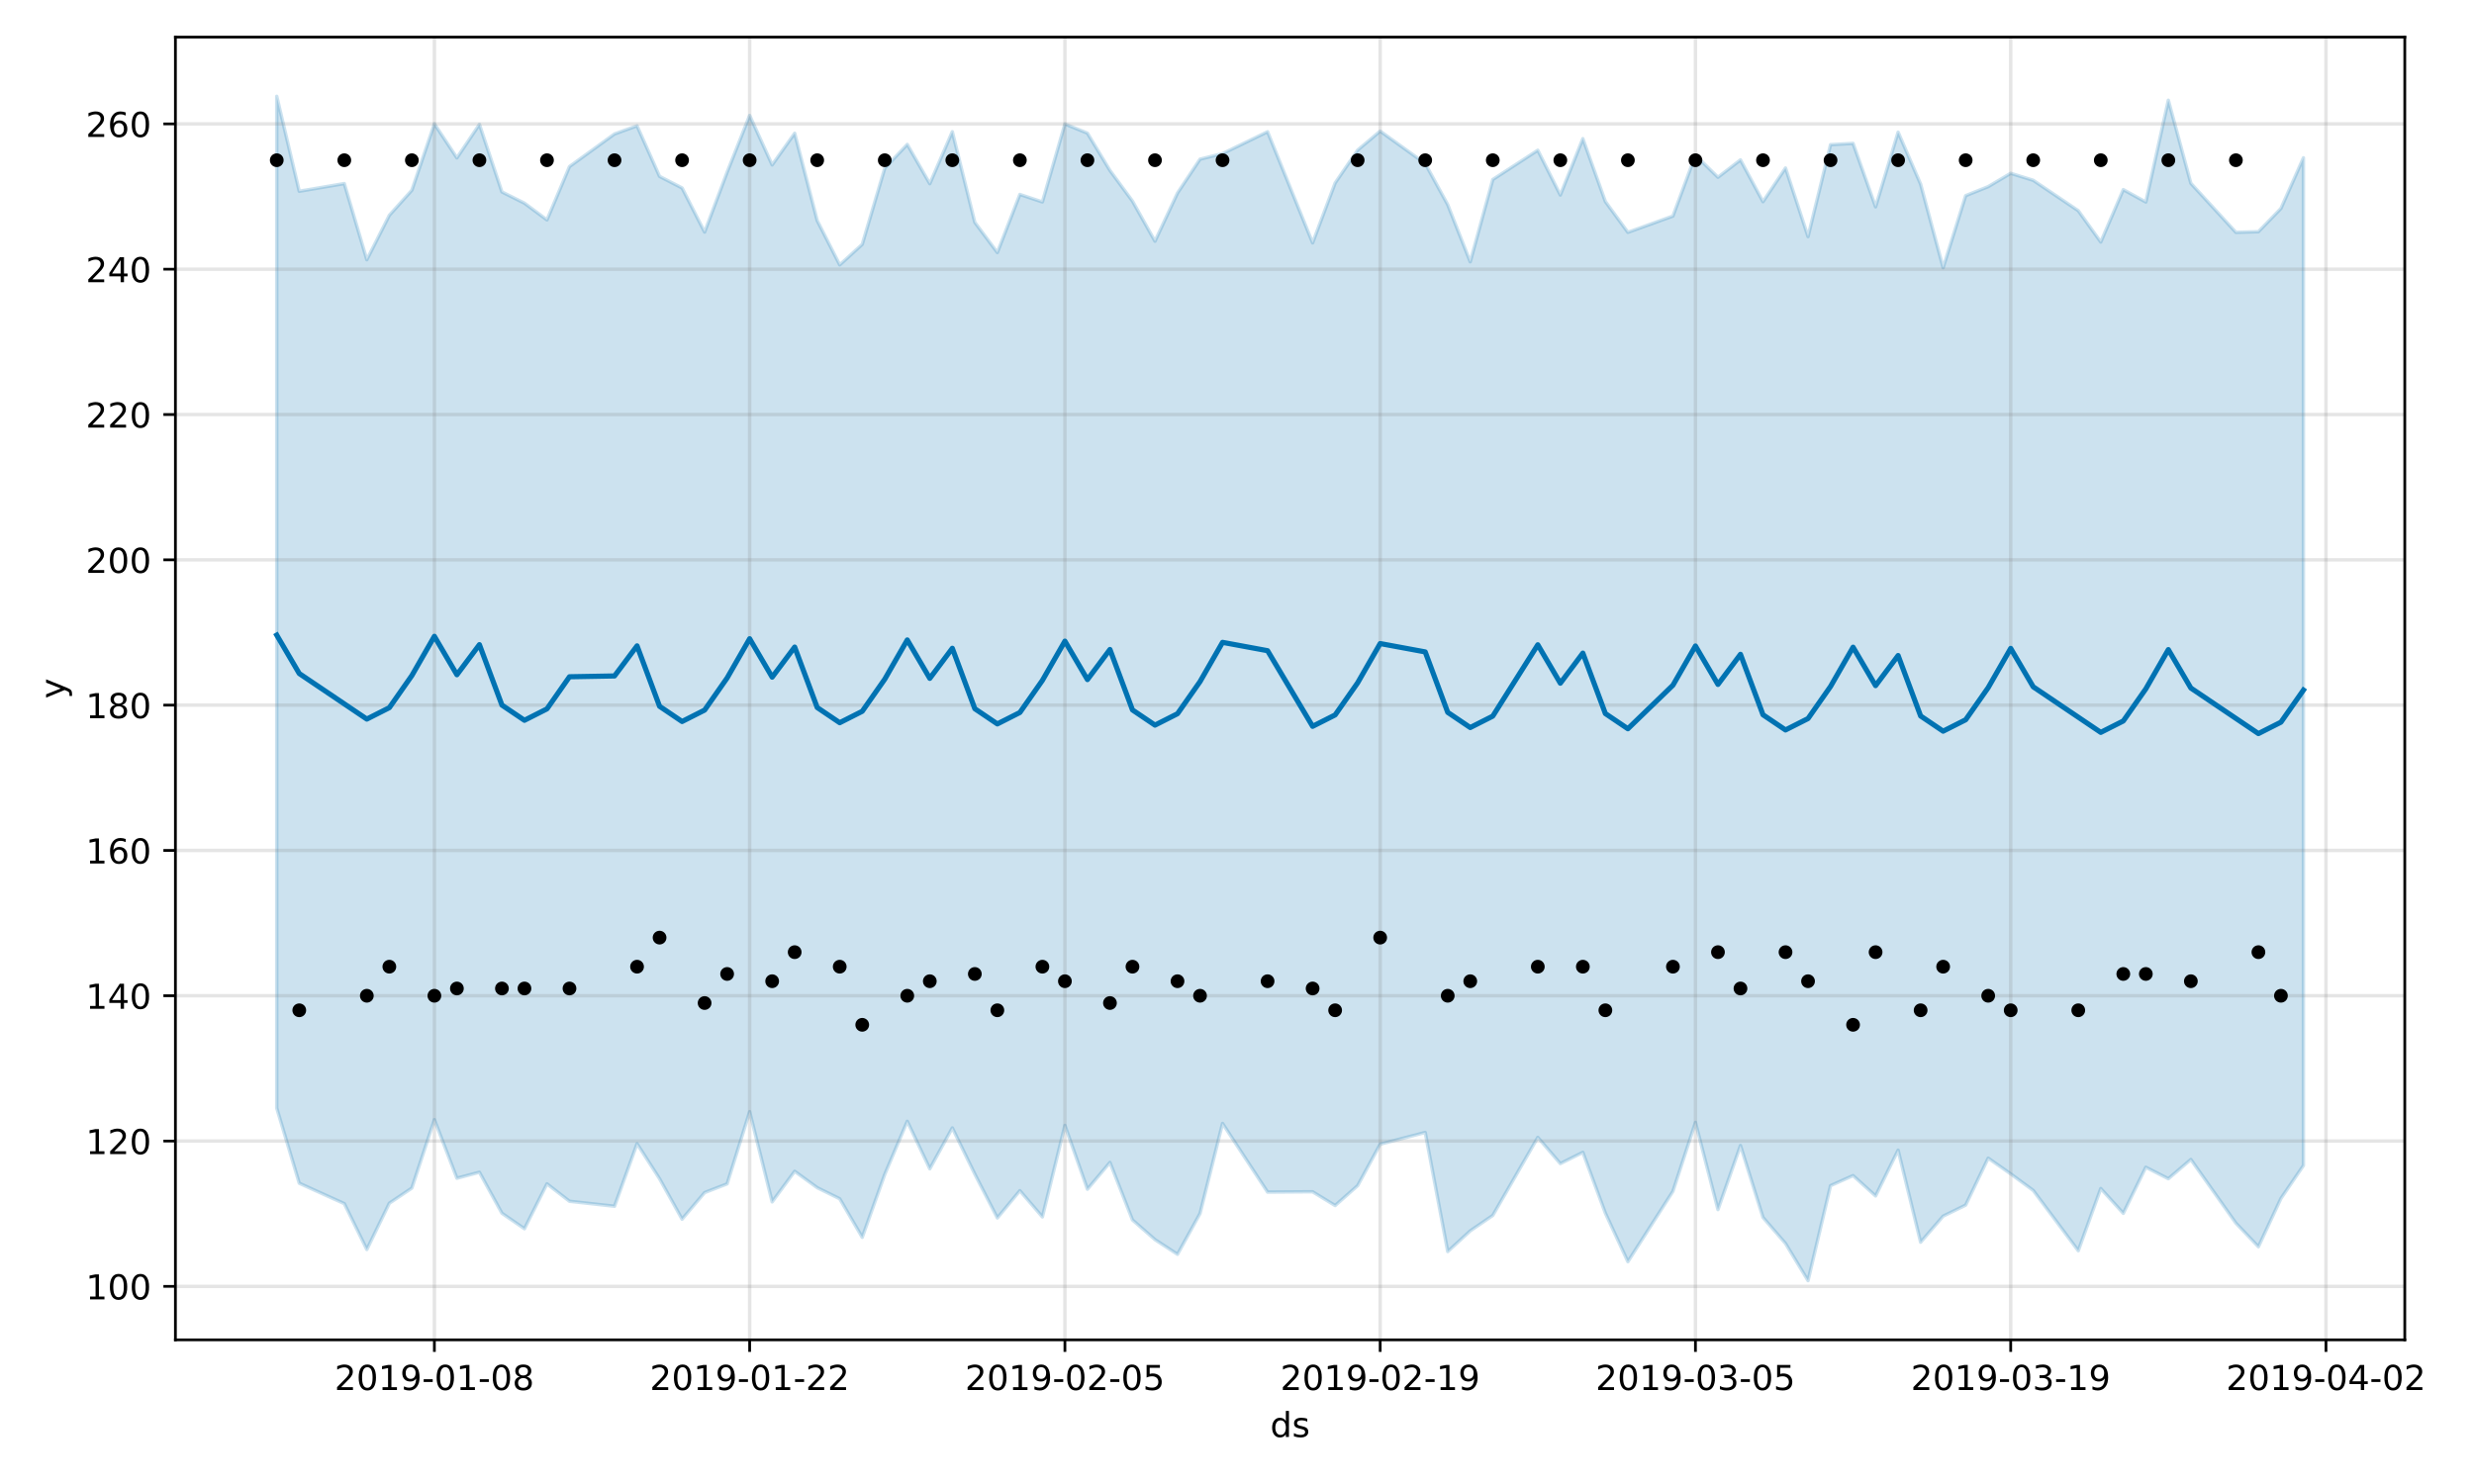 <?xml version="1.0" encoding="utf-8" standalone="no"?>
<!DOCTYPE svg PUBLIC "-//W3C//DTD SVG 1.1//EN"
  "http://www.w3.org/Graphics/SVG/1.1/DTD/svg11.dtd">
<!-- Created with matplotlib (https://matplotlib.org/) -->
<svg height="432pt" version="1.1" viewBox="0 0 720 432" width="720pt" xmlns="http://www.w3.org/2000/svg" xmlns:xlink="http://www.w3.org/1999/xlink">
 <defs>
  <style type="text/css">
*{stroke-linecap:butt;stroke-linejoin:round;}
  </style>
 </defs>
 <g id="figure_1">
  <g id="patch_1">
   <path d="M 0 432 
L 720 432 
L 720 0 
L 0 0 
z
" style="fill:#ffffff;"/>
  </g>
  <g id="axes_1">
   <g id="patch_2">
    <path d="M 51.05 390.04 
L 699.857 390.04 
L 699.857 10.8 
L 51.05 10.8 
z
" style="fill:#ffffff;"/>
   </g>
   <g id="PolyCollection_1">
    <defs>
     <path d="M 80.541 -403.962 
L 80.541 -109.409 
L 87.095 -87.553 
L 100.202 -81.613 
L 106.756 -68.263 
L 113.309 -81.732 
L 119.863 -86.145 
L 126.417 -106.075 
L 132.97 -89.013 
L 139.524 -90.748 
L 146.077 -78.819 
L 152.631 -74.304 
L 159.185 -87.379 
L 165.738 -82.302 
L 178.845 -80.85 
L 185.399 -99.061 
L 191.953 -88.856 
L 198.506 -77.084 
L 205.06 -84.83 
L 211.613 -87.37 
L 218.167 -108.39 
L 224.721 -82.125 
L 231.274 -91.029 
L 237.828 -86.264 
L 244.381 -83.029 
L 250.935 -71.803 
L 257.489 -90.125 
L 264.042 -105.581 
L 270.596 -91.756 
L 277.15 -103.654 
L 283.703 -90.208 
L 290.257 -77.451 
L 296.81 -85.386 
L 303.364 -77.745 
L 309.918 -104.402 
L 316.471 -85.81 
L 323.025 -93.606 
L 329.578 -76.869 
L 336.132 -71.14 
L 342.686 -66.867 
L 349.239 -78.738 
L 355.793 -104.959 
L 368.9 -84.971 
L 382.007 -85.067 
L 388.561 -81.057 
L 395.114 -86.853 
L 401.668 -98.92 
L 414.775 -102.33 
L 421.329 -67.669 
L 427.883 -73.686 
L 434.436 -78.174 
L 447.543 -100.9 
L 454.097 -93.272 
L 460.651 -96.546 
L 467.204 -78.846 
L 473.758 -64.718 
L 486.865 -85.201 
L 493.419 -105.269 
L 499.972 -79.876 
L 506.526 -98.526 
L 513.079 -77.588 
L 519.633 -70.019 
L 526.187 -59.198 
L 532.74 -86.851 
L 539.294 -89.777 
L 545.847 -83.853 
L 552.401 -97.183 
L 558.955 -70.381 
L 565.508 -77.969 
L 572.062 -81.182 
L 578.616 -94.857 
L 585.169 -90.274 
L 591.723 -85.463 
L 604.83 -67.913 
L 611.384 -86.016 
L 617.937 -78.791 
L 624.491 -92.205 
L 631.044 -88.865 
L 637.598 -94.47 
L 650.705 -75.938 
L 657.259 -69.065 
L 663.812 -83.119 
L 670.366 -92.718 
L 670.366 -386.06 
L 670.366 -386.06 
L 663.812 -371.317 
L 657.259 -364.554 
L 650.705 -364.363 
L 637.598 -378.643 
L 631.044 -402.824 
L 624.491 -373.19 
L 617.937 -376.805 
L 611.384 -361.546 
L 604.83 -370.666 
L 591.723 -379.52 
L 585.169 -381.549 
L 578.616 -377.672 
L 572.062 -375.043 
L 565.508 -354.08 
L 558.955 -378.397 
L 552.401 -393.53 
L 545.847 -371.792 
L 539.294 -390.259 
L 532.74 -389.892 
L 526.187 -363.126 
L 519.633 -383.099 
L 513.079 -373.28 
L 506.526 -385.459 
L 499.972 -380.398 
L 493.419 -386.811 
L 486.865 -369.101 
L 473.758 -364.377 
L 467.204 -373.333 
L 460.651 -391.64 
L 454.097 -375.223 
L 447.543 -388.269 
L 434.436 -379.737 
L 427.883 -355.787 
L 421.329 -372.415 
L 414.775 -384.391 
L 401.668 -393.829 
L 395.114 -388.3 
L 388.561 -378.734 
L 382.007 -361.304 
L 368.9 -393.645 
L 355.793 -387.287 
L 349.239 -385.661 
L 342.686 -375.81 
L 336.132 -361.779 
L 329.578 -373.46 
L 323.025 -382.377 
L 316.471 -393.24 
L 309.918 -395.905 
L 303.364 -373.213 
L 296.81 -375.396 
L 290.257 -358.487 
L 283.703 -367.275 
L 277.15 -393.655 
L 270.596 -378.522 
L 264.042 -389.959 
L 257.489 -383.028 
L 250.935 -360.877 
L 244.381 -354.893 
L 237.828 -367.793 
L 231.274 -393.211 
L 224.721 -383.995 
L 218.167 -398.39 
L 211.613 -381.87 
L 205.06 -364.444 
L 198.506 -377.291 
L 191.953 -380.658 
L 185.399 -395.373 
L 178.845 -393.008 
L 165.738 -383.513 
L 159.185 -367.987 
L 152.631 -372.858 
L 146.077 -376.133 
L 139.524 -395.791 
L 132.97 -386.043 
L 126.417 -395.956 
L 119.863 -376.623 
L 113.309 -369.332 
L 106.756 -356.393 
L 100.202 -378.566 
L 87.095 -376.327 
L 80.541 -403.962 
z
" id="mefb2e29428" style="stroke:#0072b2;stroke-opacity:0.2;"/>
    </defs>
    <g clip-path="url(#pd4cd92b8dc)">
     <use style="fill:#0072b2;fill-opacity:0.2;stroke:#0072b2;stroke-opacity:0.2;" x="0" xlink:href="#mefb2e29428" y="432"/>
    </g>
   </g>
   <g id="matplotlib.axis_1">
    <g id="xtick_1">
     <g id="line2d_1">
      <path clip-path="url(#pd4cd92b8dc)" d="M 126.417 390.04 
L 126.417 10.8 
" style="fill:none;stroke:#808080;stroke-linecap:square;stroke-opacity:0.2;"/>
     </g>
     <g id="line2d_2">
      <defs>
       <path d="M 0 0 
L 0 3.5 
" id="m838f2f1038" style="stroke:#000000;stroke-width:0.8;"/>
      </defs>
      <g>
       <use style="stroke:#000000;stroke-width:0.8;" x="126.417" xlink:href="#m838f2f1038" y="390.04"/>
      </g>
     </g>
     <g id="text_1">
      <!-- 2019-01-08 -->
      <defs>
       <path d="M 19.188 8.297 
L 53.609 8.297 
L 53.609 0 
L 7.328 0 
L 7.328 8.297 
Q 12.938 14.109 22.625 23.891 
Q 32.328 33.688 34.812 36.531 
Q 39.547 41.844 41.422 45.531 
Q 43.312 49.219 43.312 52.781 
Q 43.312 58.594 39.234 62.25 
Q 35.156 65.922 28.609 65.922 
Q 23.969 65.922 18.812 64.312 
Q 13.672 62.703 7.812 59.422 
L 7.812 69.391 
Q 13.766 71.781 18.938 73 
Q 24.125 74.219 28.422 74.219 
Q 39.75 74.219 46.484 68.547 
Q 53.219 62.891 53.219 53.422 
Q 53.219 48.922 51.531 44.891 
Q 49.859 40.875 45.406 35.406 
Q 44.188 33.984 37.641 27.219 
Q 31.109 20.453 19.188 8.297 
z
" id="DejaVuSans-50"/>
       <path d="M 31.781 66.406 
Q 24.172 66.406 20.328 58.906 
Q 16.5 51.422 16.5 36.375 
Q 16.5 21.391 20.328 13.891 
Q 24.172 6.391 31.781 6.391 
Q 39.453 6.391 43.281 13.891 
Q 47.125 21.391 47.125 36.375 
Q 47.125 51.422 43.281 58.906 
Q 39.453 66.406 31.781 66.406 
z
M 31.781 74.219 
Q 44.047 74.219 50.516 64.516 
Q 56.984 54.828 56.984 36.375 
Q 56.984 17.969 50.516 8.266 
Q 44.047 -1.422 31.781 -1.422 
Q 19.531 -1.422 13.062 8.266 
Q 6.594 17.969 6.594 36.375 
Q 6.594 54.828 13.062 64.516 
Q 19.531 74.219 31.781 74.219 
z
" id="DejaVuSans-48"/>
       <path d="M 12.406 8.297 
L 28.516 8.297 
L 28.516 63.922 
L 10.984 60.406 
L 10.984 69.391 
L 28.422 72.906 
L 38.281 72.906 
L 38.281 8.297 
L 54.391 8.297 
L 54.391 0 
L 12.406 0 
z
" id="DejaVuSans-49"/>
       <path d="M 10.984 1.516 
L 10.984 10.5 
Q 14.703 8.734 18.5 7.812 
Q 22.312 6.891 25.984 6.891 
Q 35.75 6.891 40.891 13.453 
Q 46.047 20.016 46.781 33.406 
Q 43.953 29.203 39.594 26.953 
Q 35.25 24.703 29.984 24.703 
Q 19.047 24.703 12.672 31.312 
Q 6.297 37.938 6.297 49.422 
Q 6.297 60.641 12.938 67.422 
Q 19.578 74.219 30.609 74.219 
Q 43.266 74.219 49.922 64.516 
Q 56.594 54.828 56.594 36.375 
Q 56.594 19.141 48.406 8.859 
Q 40.234 -1.422 26.422 -1.422 
Q 22.703 -1.422 18.891 -0.688 
Q 15.094 0.047 10.984 1.516 
z
M 30.609 32.422 
Q 37.25 32.422 41.125 36.953 
Q 45.016 41.5 45.016 49.422 
Q 45.016 57.281 41.125 61.844 
Q 37.25 66.406 30.609 66.406 
Q 23.969 66.406 20.094 61.844 
Q 16.219 57.281 16.219 49.422 
Q 16.219 41.5 20.094 36.953 
Q 23.969 32.422 30.609 32.422 
z
" id="DejaVuSans-57"/>
       <path d="M 4.891 31.391 
L 31.203 31.391 
L 31.203 23.391 
L 4.891 23.391 
z
" id="DejaVuSans-45"/>
       <path d="M 31.781 34.625 
Q 24.75 34.625 20.719 30.859 
Q 16.703 27.094 16.703 20.516 
Q 16.703 13.922 20.719 10.156 
Q 24.75 6.391 31.781 6.391 
Q 38.812 6.391 42.859 10.172 
Q 46.922 13.969 46.922 20.516 
Q 46.922 27.094 42.891 30.859 
Q 38.875 34.625 31.781 34.625 
z
M 21.922 38.812 
Q 15.578 40.375 12.031 44.719 
Q 8.5 49.078 8.5 55.328 
Q 8.5 64.062 14.719 69.141 
Q 20.953 74.219 31.781 74.219 
Q 42.672 74.219 48.875 69.141 
Q 55.078 64.062 55.078 55.328 
Q 55.078 49.078 51.531 44.719 
Q 48 40.375 41.703 38.812 
Q 48.828 37.156 52.797 32.312 
Q 56.781 27.484 56.781 20.516 
Q 56.781 9.906 50.312 4.234 
Q 43.844 -1.422 31.781 -1.422 
Q 19.734 -1.422 13.25 4.234 
Q 6.781 9.906 6.781 20.516 
Q 6.781 27.484 10.781 32.312 
Q 14.797 37.156 21.922 38.812 
z
M 18.312 54.391 
Q 18.312 48.734 21.844 45.562 
Q 25.391 42.391 31.781 42.391 
Q 38.141 42.391 41.719 45.562 
Q 45.312 48.734 45.312 54.391 
Q 45.312 60.062 41.719 63.234 
Q 38.141 66.406 31.781 66.406 
Q 25.391 66.406 21.844 63.234 
Q 18.312 60.062 18.312 54.391 
z
" id="DejaVuSans-56"/>
      </defs>
      <g transform="translate(97.359 404.638)scale(0.1 -0.1)">
       <use xlink:href="#DejaVuSans-50"/>
       <use x="63.623" xlink:href="#DejaVuSans-48"/>
       <use x="127.246" xlink:href="#DejaVuSans-49"/>
       <use x="190.869" xlink:href="#DejaVuSans-57"/>
       <use x="254.492" xlink:href="#DejaVuSans-45"/>
       <use x="290.576" xlink:href="#DejaVuSans-48"/>
       <use x="354.199" xlink:href="#DejaVuSans-49"/>
       <use x="417.822" xlink:href="#DejaVuSans-45"/>
       <use x="453.906" xlink:href="#DejaVuSans-48"/>
       <use x="517.529" xlink:href="#DejaVuSans-56"/>
      </g>
     </g>
    </g>
    <g id="xtick_2">
     <g id="line2d_3">
      <path clip-path="url(#pd4cd92b8dc)" d="M 218.167 390.04 
L 218.167 10.8 
" style="fill:none;stroke:#808080;stroke-linecap:square;stroke-opacity:0.2;"/>
     </g>
     <g id="line2d_4">
      <g>
       <use style="stroke:#000000;stroke-width:0.8;" x="218.167" xlink:href="#m838f2f1038" y="390.04"/>
      </g>
     </g>
     <g id="text_2">
      <!-- 2019-01-22 -->
      <g transform="translate(189.109 404.638)scale(0.1 -0.1)">
       <use xlink:href="#DejaVuSans-50"/>
       <use x="63.623" xlink:href="#DejaVuSans-48"/>
       <use x="127.246" xlink:href="#DejaVuSans-49"/>
       <use x="190.869" xlink:href="#DejaVuSans-57"/>
       <use x="254.492" xlink:href="#DejaVuSans-45"/>
       <use x="290.576" xlink:href="#DejaVuSans-48"/>
       <use x="354.199" xlink:href="#DejaVuSans-49"/>
       <use x="417.822" xlink:href="#DejaVuSans-45"/>
       <use x="453.906" xlink:href="#DejaVuSans-50"/>
       <use x="517.529" xlink:href="#DejaVuSans-50"/>
      </g>
     </g>
    </g>
    <g id="xtick_3">
     <g id="line2d_5">
      <path clip-path="url(#pd4cd92b8dc)" d="M 309.918 390.04 
L 309.918 10.8 
" style="fill:none;stroke:#808080;stroke-linecap:square;stroke-opacity:0.2;"/>
     </g>
     <g id="line2d_6">
      <g>
       <use style="stroke:#000000;stroke-width:0.8;" x="309.918" xlink:href="#m838f2f1038" y="390.04"/>
      </g>
     </g>
     <g id="text_3">
      <!-- 2019-02-05 -->
      <defs>
       <path d="M 10.797 72.906 
L 49.516 72.906 
L 49.516 64.594 
L 19.828 64.594 
L 19.828 46.734 
Q 21.969 47.469 24.109 47.828 
Q 26.266 48.188 28.422 48.188 
Q 40.625 48.188 47.75 41.5 
Q 54.891 34.812 54.891 23.391 
Q 54.891 11.625 47.562 5.094 
Q 40.234 -1.422 26.906 -1.422 
Q 22.312 -1.422 17.547 -0.641 
Q 12.797 0.141 7.719 1.703 
L 7.719 11.625 
Q 12.109 9.234 16.797 8.062 
Q 21.484 6.891 26.703 6.891 
Q 35.156 6.891 40.078 11.328 
Q 45.016 15.766 45.016 23.391 
Q 45.016 31 40.078 35.438 
Q 35.156 39.891 26.703 39.891 
Q 22.75 39.891 18.812 39.016 
Q 14.891 38.141 10.797 36.281 
z
" id="DejaVuSans-53"/>
      </defs>
      <g transform="translate(280.86 404.638)scale(0.1 -0.1)">
       <use xlink:href="#DejaVuSans-50"/>
       <use x="63.623" xlink:href="#DejaVuSans-48"/>
       <use x="127.246" xlink:href="#DejaVuSans-49"/>
       <use x="190.869" xlink:href="#DejaVuSans-57"/>
       <use x="254.492" xlink:href="#DejaVuSans-45"/>
       <use x="290.576" xlink:href="#DejaVuSans-48"/>
       <use x="354.199" xlink:href="#DejaVuSans-50"/>
       <use x="417.822" xlink:href="#DejaVuSans-45"/>
       <use x="453.906" xlink:href="#DejaVuSans-48"/>
       <use x="517.529" xlink:href="#DejaVuSans-53"/>
      </g>
     </g>
    </g>
    <g id="xtick_4">
     <g id="line2d_7">
      <path clip-path="url(#pd4cd92b8dc)" d="M 401.668 390.04 
L 401.668 10.8 
" style="fill:none;stroke:#808080;stroke-linecap:square;stroke-opacity:0.2;"/>
     </g>
     <g id="line2d_8">
      <g>
       <use style="stroke:#000000;stroke-width:0.8;" x="401.668" xlink:href="#m838f2f1038" y="390.04"/>
      </g>
     </g>
     <g id="text_4">
      <!-- 2019-02-19 -->
      <g transform="translate(372.61 404.638)scale(0.1 -0.1)">
       <use xlink:href="#DejaVuSans-50"/>
       <use x="63.623" xlink:href="#DejaVuSans-48"/>
       <use x="127.246" xlink:href="#DejaVuSans-49"/>
       <use x="190.869" xlink:href="#DejaVuSans-57"/>
       <use x="254.492" xlink:href="#DejaVuSans-45"/>
       <use x="290.576" xlink:href="#DejaVuSans-48"/>
       <use x="354.199" xlink:href="#DejaVuSans-50"/>
       <use x="417.822" xlink:href="#DejaVuSans-45"/>
       <use x="453.906" xlink:href="#DejaVuSans-49"/>
       <use x="517.529" xlink:href="#DejaVuSans-57"/>
      </g>
     </g>
    </g>
    <g id="xtick_5">
     <g id="line2d_9">
      <path clip-path="url(#pd4cd92b8dc)" d="M 493.419 390.04 
L 493.419 10.8 
" style="fill:none;stroke:#808080;stroke-linecap:square;stroke-opacity:0.2;"/>
     </g>
     <g id="line2d_10">
      <g>
       <use style="stroke:#000000;stroke-width:0.8;" x="493.419" xlink:href="#m838f2f1038" y="390.04"/>
      </g>
     </g>
     <g id="text_5">
      <!-- 2019-03-05 -->
      <defs>
       <path d="M 40.578 39.312 
Q 47.656 37.797 51.625 33 
Q 55.609 28.219 55.609 21.188 
Q 55.609 10.406 48.188 4.484 
Q 40.766 -1.422 27.094 -1.422 
Q 22.516 -1.422 17.656 -0.516 
Q 12.797 0.391 7.625 2.203 
L 7.625 11.719 
Q 11.719 9.328 16.594 8.109 
Q 21.484 6.891 26.812 6.891 
Q 36.078 6.891 40.938 10.547 
Q 45.797 14.203 45.797 21.188 
Q 45.797 27.641 41.281 31.266 
Q 36.766 34.906 28.719 34.906 
L 20.219 34.906 
L 20.219 43.016 
L 29.109 43.016 
Q 36.375 43.016 40.234 45.922 
Q 44.094 48.828 44.094 54.297 
Q 44.094 59.906 40.109 62.906 
Q 36.141 65.922 28.719 65.922 
Q 24.656 65.922 20.016 65.031 
Q 15.375 64.156 9.812 62.312 
L 9.812 71.094 
Q 15.438 72.656 20.344 73.438 
Q 25.25 74.219 29.594 74.219 
Q 40.828 74.219 47.359 69.109 
Q 53.906 64.016 53.906 55.328 
Q 53.906 49.266 50.438 45.094 
Q 46.969 40.922 40.578 39.312 
z
" id="DejaVuSans-51"/>
      </defs>
      <g transform="translate(464.361 404.638)scale(0.1 -0.1)">
       <use xlink:href="#DejaVuSans-50"/>
       <use x="63.623" xlink:href="#DejaVuSans-48"/>
       <use x="127.246" xlink:href="#DejaVuSans-49"/>
       <use x="190.869" xlink:href="#DejaVuSans-57"/>
       <use x="254.492" xlink:href="#DejaVuSans-45"/>
       <use x="290.576" xlink:href="#DejaVuSans-48"/>
       <use x="354.199" xlink:href="#DejaVuSans-51"/>
       <use x="417.822" xlink:href="#DejaVuSans-45"/>
       <use x="453.906" xlink:href="#DejaVuSans-48"/>
       <use x="517.529" xlink:href="#DejaVuSans-53"/>
      </g>
     </g>
    </g>
    <g id="xtick_6">
     <g id="line2d_11">
      <path clip-path="url(#pd4cd92b8dc)" d="M 585.169 390.04 
L 585.169 10.8 
" style="fill:none;stroke:#808080;stroke-linecap:square;stroke-opacity:0.2;"/>
     </g>
     <g id="line2d_12">
      <g>
       <use style="stroke:#000000;stroke-width:0.8;" x="585.169" xlink:href="#m838f2f1038" y="390.04"/>
      </g>
     </g>
     <g id="text_6">
      <!-- 2019-03-19 -->
      <g transform="translate(556.111 404.638)scale(0.1 -0.1)">
       <use xlink:href="#DejaVuSans-50"/>
       <use x="63.623" xlink:href="#DejaVuSans-48"/>
       <use x="127.246" xlink:href="#DejaVuSans-49"/>
       <use x="190.869" xlink:href="#DejaVuSans-57"/>
       <use x="254.492" xlink:href="#DejaVuSans-45"/>
       <use x="290.576" xlink:href="#DejaVuSans-48"/>
       <use x="354.199" xlink:href="#DejaVuSans-51"/>
       <use x="417.822" xlink:href="#DejaVuSans-45"/>
       <use x="453.906" xlink:href="#DejaVuSans-49"/>
       <use x="517.529" xlink:href="#DejaVuSans-57"/>
      </g>
     </g>
    </g>
    <g id="xtick_7">
     <g id="line2d_13">
      <path clip-path="url(#pd4cd92b8dc)" d="M 676.92 390.04 
L 676.92 10.8 
" style="fill:none;stroke:#808080;stroke-linecap:square;stroke-opacity:0.2;"/>
     </g>
     <g id="line2d_14">
      <g>
       <use style="stroke:#000000;stroke-width:0.8;" x="676.92" xlink:href="#m838f2f1038" y="390.04"/>
      </g>
     </g>
     <g id="text_7">
      <!-- 2019-04-02 -->
      <defs>
       <path d="M 37.797 64.312 
L 12.891 25.391 
L 37.797 25.391 
z
M 35.203 72.906 
L 47.609 72.906 
L 47.609 25.391 
L 58.016 25.391 
L 58.016 17.188 
L 47.609 17.188 
L 47.609 0 
L 37.797 0 
L 37.797 17.188 
L 4.891 17.188 
L 4.891 26.703 
z
" id="DejaVuSans-52"/>
      </defs>
      <g transform="translate(647.862 404.638)scale(0.1 -0.1)">
       <use xlink:href="#DejaVuSans-50"/>
       <use x="63.623" xlink:href="#DejaVuSans-48"/>
       <use x="127.246" xlink:href="#DejaVuSans-49"/>
       <use x="190.869" xlink:href="#DejaVuSans-57"/>
       <use x="254.492" xlink:href="#DejaVuSans-45"/>
       <use x="290.576" xlink:href="#DejaVuSans-48"/>
       <use x="354.199" xlink:href="#DejaVuSans-52"/>
       <use x="417.822" xlink:href="#DejaVuSans-45"/>
       <use x="453.906" xlink:href="#DejaVuSans-48"/>
       <use x="517.529" xlink:href="#DejaVuSans-50"/>
      </g>
     </g>
    </g>
    <g id="text_8">
     <!-- ds -->
     <defs>
      <path d="M 45.406 46.391 
L 45.406 75.984 
L 54.391 75.984 
L 54.391 0 
L 45.406 0 
L 45.406 8.203 
Q 42.578 3.328 38.25 0.953 
Q 33.938 -1.422 27.875 -1.422 
Q 17.969 -1.422 11.734 6.484 
Q 5.516 14.406 5.516 27.297 
Q 5.516 40.188 11.734 48.094 
Q 17.969 56 27.875 56 
Q 33.938 56 38.25 53.625 
Q 42.578 51.266 45.406 46.391 
z
M 14.797 27.297 
Q 14.797 17.391 18.875 11.75 
Q 22.953 6.109 30.078 6.109 
Q 37.203 6.109 41.297 11.75 
Q 45.406 17.391 45.406 27.297 
Q 45.406 37.203 41.297 42.844 
Q 37.203 48.484 30.078 48.484 
Q 22.953 48.484 18.875 42.844 
Q 14.797 37.203 14.797 27.297 
z
" id="DejaVuSans-100"/>
      <path d="M 44.281 53.078 
L 44.281 44.578 
Q 40.484 46.531 36.375 47.5 
Q 32.281 48.484 27.875 48.484 
Q 21.188 48.484 17.844 46.438 
Q 14.5 44.391 14.5 40.281 
Q 14.5 37.156 16.891 35.375 
Q 19.281 33.594 26.516 31.984 
L 29.594 31.297 
Q 39.156 29.25 43.188 25.516 
Q 47.219 21.781 47.219 15.094 
Q 47.219 7.469 41.188 3.016 
Q 35.156 -1.422 24.609 -1.422 
Q 20.219 -1.422 15.453 -0.562 
Q 10.688 0.297 5.422 2 
L 5.422 11.281 
Q 10.406 8.688 15.234 7.391 
Q 20.062 6.109 24.812 6.109 
Q 31.156 6.109 34.562 8.281 
Q 37.984 10.453 37.984 14.406 
Q 37.984 18.062 35.516 20.016 
Q 33.062 21.969 24.703 23.781 
L 21.578 24.516 
Q 13.234 26.266 9.516 29.906 
Q 5.812 33.547 5.812 39.891 
Q 5.812 47.609 11.281 51.797 
Q 16.75 56 26.812 56 
Q 31.781 56 36.172 55.266 
Q 40.578 54.547 44.281 53.078 
z
" id="DejaVuSans-115"/>
     </defs>
     <g transform="translate(369.675 418.317)scale(0.1 -0.1)">
      <use xlink:href="#DejaVuSans-100"/>
      <use x="63.477" xlink:href="#DejaVuSans-115"/>
     </g>
    </g>
   </g>
   <g id="matplotlib.axis_2">
    <g id="ytick_1">
     <g id="line2d_15">
      <path clip-path="url(#pd4cd92b8dc)" d="M 51.05 374.468 
L 699.857 374.468 
" style="fill:none;stroke:#808080;stroke-linecap:square;stroke-opacity:0.2;"/>
     </g>
     <g id="line2d_16">
      <defs>
       <path d="M 0 0 
L -3.5 0 
" id="m1e67fc7a2e" style="stroke:#000000;stroke-width:0.8;"/>
      </defs>
      <g>
       <use style="stroke:#000000;stroke-width:0.8;" x="51.05" xlink:href="#m1e67fc7a2e" y="374.468"/>
      </g>
     </g>
     <g id="text_9">
      <!-- 100 -->
      <g transform="translate(24.962 378.267)scale(0.1 -0.1)">
       <use xlink:href="#DejaVuSans-49"/>
       <use x="63.623" xlink:href="#DejaVuSans-48"/>
       <use x="127.246" xlink:href="#DejaVuSans-48"/>
      </g>
     </g>
    </g>
    <g id="ytick_2">
     <g id="line2d_17">
      <path clip-path="url(#pd4cd92b8dc)" d="M 51.05 332.168 
L 699.857 332.168 
" style="fill:none;stroke:#808080;stroke-linecap:square;stroke-opacity:0.2;"/>
     </g>
     <g id="line2d_18">
      <g>
       <use style="stroke:#000000;stroke-width:0.8;" x="51.05" xlink:href="#m1e67fc7a2e" y="332.168"/>
      </g>
     </g>
     <g id="text_10">
      <!-- 120 -->
      <g transform="translate(24.962 335.967)scale(0.1 -0.1)">
       <use xlink:href="#DejaVuSans-49"/>
       <use x="63.623" xlink:href="#DejaVuSans-50"/>
       <use x="127.246" xlink:href="#DejaVuSans-48"/>
      </g>
     </g>
    </g>
    <g id="ytick_3">
     <g id="line2d_19">
      <path clip-path="url(#pd4cd92b8dc)" d="M 51.05 289.868 
L 699.857 289.868 
" style="fill:none;stroke:#808080;stroke-linecap:square;stroke-opacity:0.2;"/>
     </g>
     <g id="line2d_20">
      <g>
       <use style="stroke:#000000;stroke-width:0.8;" x="51.05" xlink:href="#m1e67fc7a2e" y="289.868"/>
      </g>
     </g>
     <g id="text_11">
      <!-- 140 -->
      <g transform="translate(24.962 293.667)scale(0.1 -0.1)">
       <use xlink:href="#DejaVuSans-49"/>
       <use x="63.623" xlink:href="#DejaVuSans-52"/>
       <use x="127.246" xlink:href="#DejaVuSans-48"/>
      </g>
     </g>
    </g>
    <g id="ytick_4">
     <g id="line2d_21">
      <path clip-path="url(#pd4cd92b8dc)" d="M 51.05 247.567 
L 699.857 247.567 
" style="fill:none;stroke:#808080;stroke-linecap:square;stroke-opacity:0.2;"/>
     </g>
     <g id="line2d_22">
      <g>
       <use style="stroke:#000000;stroke-width:0.8;" x="51.05" xlink:href="#m1e67fc7a2e" y="247.567"/>
      </g>
     </g>
     <g id="text_12">
      <!-- 160 -->
      <defs>
       <path d="M 33.016 40.375 
Q 26.375 40.375 22.484 35.828 
Q 18.609 31.297 18.609 23.391 
Q 18.609 15.531 22.484 10.953 
Q 26.375 6.391 33.016 6.391 
Q 39.656 6.391 43.531 10.953 
Q 47.406 15.531 47.406 23.391 
Q 47.406 31.297 43.531 35.828 
Q 39.656 40.375 33.016 40.375 
z
M 52.594 71.297 
L 52.594 62.312 
Q 48.875 64.062 45.094 64.984 
Q 41.312 65.922 37.594 65.922 
Q 27.828 65.922 22.672 59.328 
Q 17.531 52.734 16.797 39.406 
Q 19.672 43.656 24.016 45.922 
Q 28.375 48.188 33.594 48.188 
Q 44.578 48.188 50.953 41.516 
Q 57.328 34.859 57.328 23.391 
Q 57.328 12.156 50.688 5.359 
Q 44.047 -1.422 33.016 -1.422 
Q 20.359 -1.422 13.672 8.266 
Q 6.984 17.969 6.984 36.375 
Q 6.984 53.656 15.188 63.938 
Q 23.391 74.219 37.203 74.219 
Q 40.922 74.219 44.703 73.484 
Q 48.484 72.75 52.594 71.297 
z
" id="DejaVuSans-54"/>
      </defs>
      <g transform="translate(24.962 251.367)scale(0.1 -0.1)">
       <use xlink:href="#DejaVuSans-49"/>
       <use x="63.623" xlink:href="#DejaVuSans-54"/>
       <use x="127.246" xlink:href="#DejaVuSans-48"/>
      </g>
     </g>
    </g>
    <g id="ytick_5">
     <g id="line2d_23">
      <path clip-path="url(#pd4cd92b8dc)" d="M 51.05 205.267 
L 699.857 205.267 
" style="fill:none;stroke:#808080;stroke-linecap:square;stroke-opacity:0.2;"/>
     </g>
     <g id="line2d_24">
      <g>
       <use style="stroke:#000000;stroke-width:0.8;" x="51.05" xlink:href="#m1e67fc7a2e" y="205.267"/>
      </g>
     </g>
     <g id="text_13">
      <!-- 180 -->
      <g transform="translate(24.962 209.066)scale(0.1 -0.1)">
       <use xlink:href="#DejaVuSans-49"/>
       <use x="63.623" xlink:href="#DejaVuSans-56"/>
       <use x="127.246" xlink:href="#DejaVuSans-48"/>
      </g>
     </g>
    </g>
    <g id="ytick_6">
     <g id="line2d_25">
      <path clip-path="url(#pd4cd92b8dc)" d="M 51.05 162.967 
L 699.857 162.967 
" style="fill:none;stroke:#808080;stroke-linecap:square;stroke-opacity:0.2;"/>
     </g>
     <g id="line2d_26">
      <g>
       <use style="stroke:#000000;stroke-width:0.8;" x="51.05" xlink:href="#m1e67fc7a2e" y="162.967"/>
      </g>
     </g>
     <g id="text_14">
      <!-- 200 -->
      <g transform="translate(24.962 166.766)scale(0.1 -0.1)">
       <use xlink:href="#DejaVuSans-50"/>
       <use x="63.623" xlink:href="#DejaVuSans-48"/>
       <use x="127.246" xlink:href="#DejaVuSans-48"/>
      </g>
     </g>
    </g>
    <g id="ytick_7">
     <g id="line2d_27">
      <path clip-path="url(#pd4cd92b8dc)" d="M 51.05 120.667 
L 699.857 120.667 
" style="fill:none;stroke:#808080;stroke-linecap:square;stroke-opacity:0.2;"/>
     </g>
     <g id="line2d_28">
      <g>
       <use style="stroke:#000000;stroke-width:0.8;" x="51.05" xlink:href="#m1e67fc7a2e" y="120.667"/>
      </g>
     </g>
     <g id="text_15">
      <!-- 220 -->
      <g transform="translate(24.962 124.466)scale(0.1 -0.1)">
       <use xlink:href="#DejaVuSans-50"/>
       <use x="63.623" xlink:href="#DejaVuSans-50"/>
       <use x="127.246" xlink:href="#DejaVuSans-48"/>
      </g>
     </g>
    </g>
    <g id="ytick_8">
     <g id="line2d_29">
      <path clip-path="url(#pd4cd92b8dc)" d="M 51.05 78.366 
L 699.857 78.366 
" style="fill:none;stroke:#808080;stroke-linecap:square;stroke-opacity:0.2;"/>
     </g>
     <g id="line2d_30">
      <g>
       <use style="stroke:#000000;stroke-width:0.8;" x="51.05" xlink:href="#m1e67fc7a2e" y="78.366"/>
      </g>
     </g>
     <g id="text_16">
      <!-- 240 -->
      <g transform="translate(24.962 82.166)scale(0.1 -0.1)">
       <use xlink:href="#DejaVuSans-50"/>
       <use x="63.623" xlink:href="#DejaVuSans-52"/>
       <use x="127.246" xlink:href="#DejaVuSans-48"/>
      </g>
     </g>
    </g>
    <g id="ytick_9">
     <g id="line2d_31">
      <path clip-path="url(#pd4cd92b8dc)" d="M 51.05 36.066 
L 699.857 36.066 
" style="fill:none;stroke:#808080;stroke-linecap:square;stroke-opacity:0.2;"/>
     </g>
     <g id="line2d_32">
      <g>
       <use style="stroke:#000000;stroke-width:0.8;" x="51.05" xlink:href="#m1e67fc7a2e" y="36.066"/>
      </g>
     </g>
     <g id="text_17">
      <!-- 260 -->
      <g transform="translate(24.962 39.865)scale(0.1 -0.1)">
       <use xlink:href="#DejaVuSans-50"/>
       <use x="63.623" xlink:href="#DejaVuSans-54"/>
       <use x="127.246" xlink:href="#DejaVuSans-48"/>
      </g>
     </g>
    </g>
    <g id="text_18">
     <!-- y -->
     <defs>
      <path d="M 32.172 -5.078 
Q 28.375 -14.844 24.75 -17.812 
Q 21.141 -20.797 15.094 -20.797 
L 7.906 -20.797 
L 7.906 -13.281 
L 13.188 -13.281 
Q 16.891 -13.281 18.938 -11.516 
Q 21 -9.766 23.484 -3.219 
L 25.094 0.875 
L 2.984 54.688 
L 12.5 54.688 
L 29.594 11.922 
L 46.688 54.688 
L 56.203 54.688 
z
" id="DejaVuSans-121"/>
     </defs>
     <g transform="translate(18.883 203.379)rotate(-90)scale(0.1 -0.1)">
      <use xlink:href="#DejaVuSans-121"/>
     </g>
    </g>
   </g>
   <g id="line2d_33">
    <defs>
     <path d="M 0 1.5 
C 0.398 1.5 0.779 1.342 1.061 1.061 
C 1.342 0.779 1.5 0.398 1.5 0 
C 1.5 -0.398 1.342 -0.779 1.061 -1.061 
C 0.779 -1.342 0.398 -1.5 0 -1.5 
C -0.398 -1.5 -0.779 -1.342 -1.061 -1.061 
C -1.342 -0.779 -1.5 -0.398 -1.5 0 
C -1.5 0.398 -1.342 0.779 -1.061 1.061 
C -0.779 1.342 -0.398 1.5 0 1.5 
z
" id="ma172b9cf16" style="stroke:#000000;"/>
    </defs>
    <g clip-path="url(#pd4cd92b8dc)">
     <use style="stroke:#000000;" x="80.541" xlink:href="#ma172b9cf16" y="46.641"/>
     <use style="stroke:#000000;" x="87.095" xlink:href="#ma172b9cf16" y="294.098"/>
     <use style="stroke:#000000;" x="100.202" xlink:href="#ma172b9cf16" y="46.641"/>
     <use style="stroke:#000000;" x="106.756" xlink:href="#ma172b9cf16" y="289.868"/>
     <use style="stroke:#000000;" x="113.309" xlink:href="#ma172b9cf16" y="281.408"/>
     <use style="stroke:#000000;" x="119.863" xlink:href="#ma172b9cf16" y="46.641"/>
     <use style="stroke:#000000;" x="126.417" xlink:href="#ma172b9cf16" y="289.868"/>
     <use style="stroke:#000000;" x="132.97" xlink:href="#ma172b9cf16" y="287.753"/>
     <use style="stroke:#000000;" x="139.524" xlink:href="#ma172b9cf16" y="46.641"/>
     <use style="stroke:#000000;" x="146.077" xlink:href="#ma172b9cf16" y="287.753"/>
     <use style="stroke:#000000;" x="152.631" xlink:href="#ma172b9cf16" y="287.753"/>
     <use style="stroke:#000000;" x="159.185" xlink:href="#ma172b9cf16" y="46.641"/>
     <use style="stroke:#000000;" x="165.738" xlink:href="#ma172b9cf16" y="287.753"/>
     <use style="stroke:#000000;" x="178.845" xlink:href="#ma172b9cf16" y="46.641"/>
     <use style="stroke:#000000;" x="185.399" xlink:href="#ma172b9cf16" y="281.408"/>
     <use style="stroke:#000000;" x="191.953" xlink:href="#ma172b9cf16" y="272.948"/>
     <use style="stroke:#000000;" x="198.506" xlink:href="#ma172b9cf16" y="46.641"/>
     <use style="stroke:#000000;" x="205.06" xlink:href="#ma172b9cf16" y="291.983"/>
     <use style="stroke:#000000;" x="211.613" xlink:href="#ma172b9cf16" y="283.523"/>
     <use style="stroke:#000000;" x="218.167" xlink:href="#ma172b9cf16" y="46.641"/>
     <use style="stroke:#000000;" x="224.721" xlink:href="#ma172b9cf16" y="285.638"/>
     <use style="stroke:#000000;" x="231.274" xlink:href="#ma172b9cf16" y="277.178"/>
     <use style="stroke:#000000;" x="237.828" xlink:href="#ma172b9cf16" y="46.641"/>
     <use style="stroke:#000000;" x="244.381" xlink:href="#ma172b9cf16" y="281.408"/>
     <use style="stroke:#000000;" x="250.935" xlink:href="#ma172b9cf16" y="298.328"/>
     <use style="stroke:#000000;" x="257.489" xlink:href="#ma172b9cf16" y="46.641"/>
     <use style="stroke:#000000;" x="264.042" xlink:href="#ma172b9cf16" y="289.868"/>
     <use style="stroke:#000000;" x="270.596" xlink:href="#ma172b9cf16" y="285.638"/>
     <use style="stroke:#000000;" x="277.15" xlink:href="#ma172b9cf16" y="46.641"/>
     <use style="stroke:#000000;" x="283.703" xlink:href="#ma172b9cf16" y="283.523"/>
     <use style="stroke:#000000;" x="290.257" xlink:href="#ma172b9cf16" y="294.098"/>
     <use style="stroke:#000000;" x="296.81" xlink:href="#ma172b9cf16" y="46.641"/>
     <use style="stroke:#000000;" x="303.364" xlink:href="#ma172b9cf16" y="281.408"/>
     <use style="stroke:#000000;" x="309.918" xlink:href="#ma172b9cf16" y="285.638"/>
     <use style="stroke:#000000;" x="316.471" xlink:href="#ma172b9cf16" y="46.641"/>
     <use style="stroke:#000000;" x="323.025" xlink:href="#ma172b9cf16" y="291.983"/>
     <use style="stroke:#000000;" x="329.578" xlink:href="#ma172b9cf16" y="281.408"/>
     <use style="stroke:#000000;" x="336.132" xlink:href="#ma172b9cf16" y="46.641"/>
     <use style="stroke:#000000;" x="342.686" xlink:href="#ma172b9cf16" y="285.638"/>
     <use style="stroke:#000000;" x="349.239" xlink:href="#ma172b9cf16" y="289.868"/>
     <use style="stroke:#000000;" x="355.793" xlink:href="#ma172b9cf16" y="46.641"/>
     <use style="stroke:#000000;" x="368.9" xlink:href="#ma172b9cf16" y="285.638"/>
     <use style="stroke:#000000;" x="382.007" xlink:href="#ma172b9cf16" y="287.753"/>
     <use style="stroke:#000000;" x="388.561" xlink:href="#ma172b9cf16" y="294.098"/>
     <use style="stroke:#000000;" x="395.114" xlink:href="#ma172b9cf16" y="46.641"/>
     <use style="stroke:#000000;" x="401.668" xlink:href="#ma172b9cf16" y="272.948"/>
     <use style="stroke:#000000;" x="414.775" xlink:href="#ma172b9cf16" y="46.641"/>
     <use style="stroke:#000000;" x="421.329" xlink:href="#ma172b9cf16" y="289.868"/>
     <use style="stroke:#000000;" x="427.883" xlink:href="#ma172b9cf16" y="285.638"/>
     <use style="stroke:#000000;" x="434.436" xlink:href="#ma172b9cf16" y="46.641"/>
     <use style="stroke:#000000;" x="447.543" xlink:href="#ma172b9cf16" y="281.408"/>
     <use style="stroke:#000000;" x="454.097" xlink:href="#ma172b9cf16" y="46.641"/>
     <use style="stroke:#000000;" x="460.651" xlink:href="#ma172b9cf16" y="281.408"/>
     <use style="stroke:#000000;" x="467.204" xlink:href="#ma172b9cf16" y="294.098"/>
     <use style="stroke:#000000;" x="473.758" xlink:href="#ma172b9cf16" y="46.641"/>
     <use style="stroke:#000000;" x="486.865" xlink:href="#ma172b9cf16" y="281.408"/>
     <use style="stroke:#000000;" x="493.419" xlink:href="#ma172b9cf16" y="46.641"/>
     <use style="stroke:#000000;" x="499.972" xlink:href="#ma172b9cf16" y="277.178"/>
     <use style="stroke:#000000;" x="506.526" xlink:href="#ma172b9cf16" y="287.753"/>
     <use style="stroke:#000000;" x="513.079" xlink:href="#ma172b9cf16" y="46.641"/>
     <use style="stroke:#000000;" x="519.633" xlink:href="#ma172b9cf16" y="277.178"/>
     <use style="stroke:#000000;" x="526.187" xlink:href="#ma172b9cf16" y="285.638"/>
     <use style="stroke:#000000;" x="532.74" xlink:href="#ma172b9cf16" y="46.641"/>
     <use style="stroke:#000000;" x="539.294" xlink:href="#ma172b9cf16" y="298.328"/>
     <use style="stroke:#000000;" x="545.847" xlink:href="#ma172b9cf16" y="277.178"/>
     <use style="stroke:#000000;" x="552.401" xlink:href="#ma172b9cf16" y="46.641"/>
     <use style="stroke:#000000;" x="558.955" xlink:href="#ma172b9cf16" y="294.098"/>
     <use style="stroke:#000000;" x="565.508" xlink:href="#ma172b9cf16" y="281.408"/>
     <use style="stroke:#000000;" x="572.062" xlink:href="#ma172b9cf16" y="46.641"/>
     <use style="stroke:#000000;" x="578.616" xlink:href="#ma172b9cf16" y="289.868"/>
     <use style="stroke:#000000;" x="585.169" xlink:href="#ma172b9cf16" y="294.098"/>
     <use style="stroke:#000000;" x="591.723" xlink:href="#ma172b9cf16" y="46.641"/>
     <use style="stroke:#000000;" x="604.83" xlink:href="#ma172b9cf16" y="294.098"/>
     <use style="stroke:#000000;" x="611.384" xlink:href="#ma172b9cf16" y="46.641"/>
     <use style="stroke:#000000;" x="617.937" xlink:href="#ma172b9cf16" y="283.523"/>
     <use style="stroke:#000000;" x="624.491" xlink:href="#ma172b9cf16" y="283.523"/>
     <use style="stroke:#000000;" x="631.044" xlink:href="#ma172b9cf16" y="46.641"/>
     <use style="stroke:#000000;" x="637.598" xlink:href="#ma172b9cf16" y="285.638"/>
     <use style="stroke:#000000;" x="650.705" xlink:href="#ma172b9cf16" y="46.641"/>
     <use style="stroke:#000000;" x="657.259" xlink:href="#ma172b9cf16" y="277.178"/>
     <use style="stroke:#000000;" x="663.812" xlink:href="#ma172b9cf16" y="289.868"/>
    </g>
   </g>
   <g id="line2d_34">
    <path clip-path="url(#pd4cd92b8dc)" d="M 80.541 184.882 
L 87.095 196.07 
L 100.202 204.908 
L 106.756 209.328 
L 113.309 206.009 
L 119.863 196.658 
L 126.417 185.234 
L 132.97 196.422 
L 139.524 187.661 
L 146.077 205.259 
L 152.631 209.68 
L 159.185 206.36 
L 165.738 197.01 
L 178.845 196.774 
L 185.399 188.013 
L 191.953 205.611 
L 198.506 210.032 
L 205.06 206.712 
L 211.613 197.361 
L 218.167 185.937 
L 224.721 197.125 
L 231.274 188.364 
L 237.828 205.963 
L 244.381 210.384 
L 250.935 207.064 
L 257.489 197.713 
L 264.042 186.289 
L 270.596 197.477 
L 277.15 188.716 
L 283.703 206.315 
L 290.257 210.735 
L 296.81 207.416 
L 303.364 198.065 
L 309.918 186.641 
L 316.471 197.829 
L 323.025 189.068 
L 329.578 206.667 
L 336.132 211.087 
L 342.686 207.768 
L 349.239 198.417 
L 355.793 186.993 
L 368.9 189.42 
L 382.007 211.439 
L 388.561 208.12 
L 395.114 198.769 
L 401.668 187.345 
L 414.775 189.772 
L 421.329 207.371 
L 427.883 211.791 
L 434.436 208.472 
L 447.543 187.697 
L 454.097 198.885 
L 460.651 190.124 
L 467.204 207.722 
L 473.758 212.143 
L 486.865 199.473 
L 493.419 188.049 
L 499.972 199.237 
L 506.526 190.475 
L 513.079 208.074 
L 519.633 212.495 
L 526.187 209.175 
L 532.74 199.824 
L 539.294 188.4 
L 545.847 199.588 
L 552.401 190.827 
L 558.955 208.426 
L 565.508 212.847 
L 572.062 209.527 
L 578.616 200.176 
L 585.169 188.752 
L 591.723 199.94 
L 604.83 208.778 
L 611.384 213.198 
L 617.937 209.879 
L 624.491 200.528 
L 631.044 189.104 
L 637.598 200.292 
L 650.705 209.13 
L 657.259 213.55 
L 663.812 210.231 
L 670.366 200.88 
" style="fill:none;stroke:#0072b2;stroke-linecap:square;stroke-width:1.5;"/>
   </g>
   <g id="patch_3">
    <path d="M 51.05 390.04 
L 51.05 10.8 
" style="fill:none;stroke:#000000;stroke-linecap:square;stroke-linejoin:miter;stroke-width:0.8;"/>
   </g>
   <g id="patch_4">
    <path d="M 699.857 390.04 
L 699.857 10.8 
" style="fill:none;stroke:#000000;stroke-linecap:square;stroke-linejoin:miter;stroke-width:0.8;"/>
   </g>
   <g id="patch_5">
    <path d="M 51.05 390.04 
L 699.857 390.04 
" style="fill:none;stroke:#000000;stroke-linecap:square;stroke-linejoin:miter;stroke-width:0.8;"/>
   </g>
   <g id="patch_6">
    <path d="M 51.05 10.8 
L 699.857 10.8 
" style="fill:none;stroke:#000000;stroke-linecap:square;stroke-linejoin:miter;stroke-width:0.8;"/>
   </g>
  </g>
 </g>
 <defs>
  <clipPath id="pd4cd92b8dc">
   <rect height="379.24" width="648.807" x="51.05" y="10.8"/>
  </clipPath>
 </defs>
</svg>
